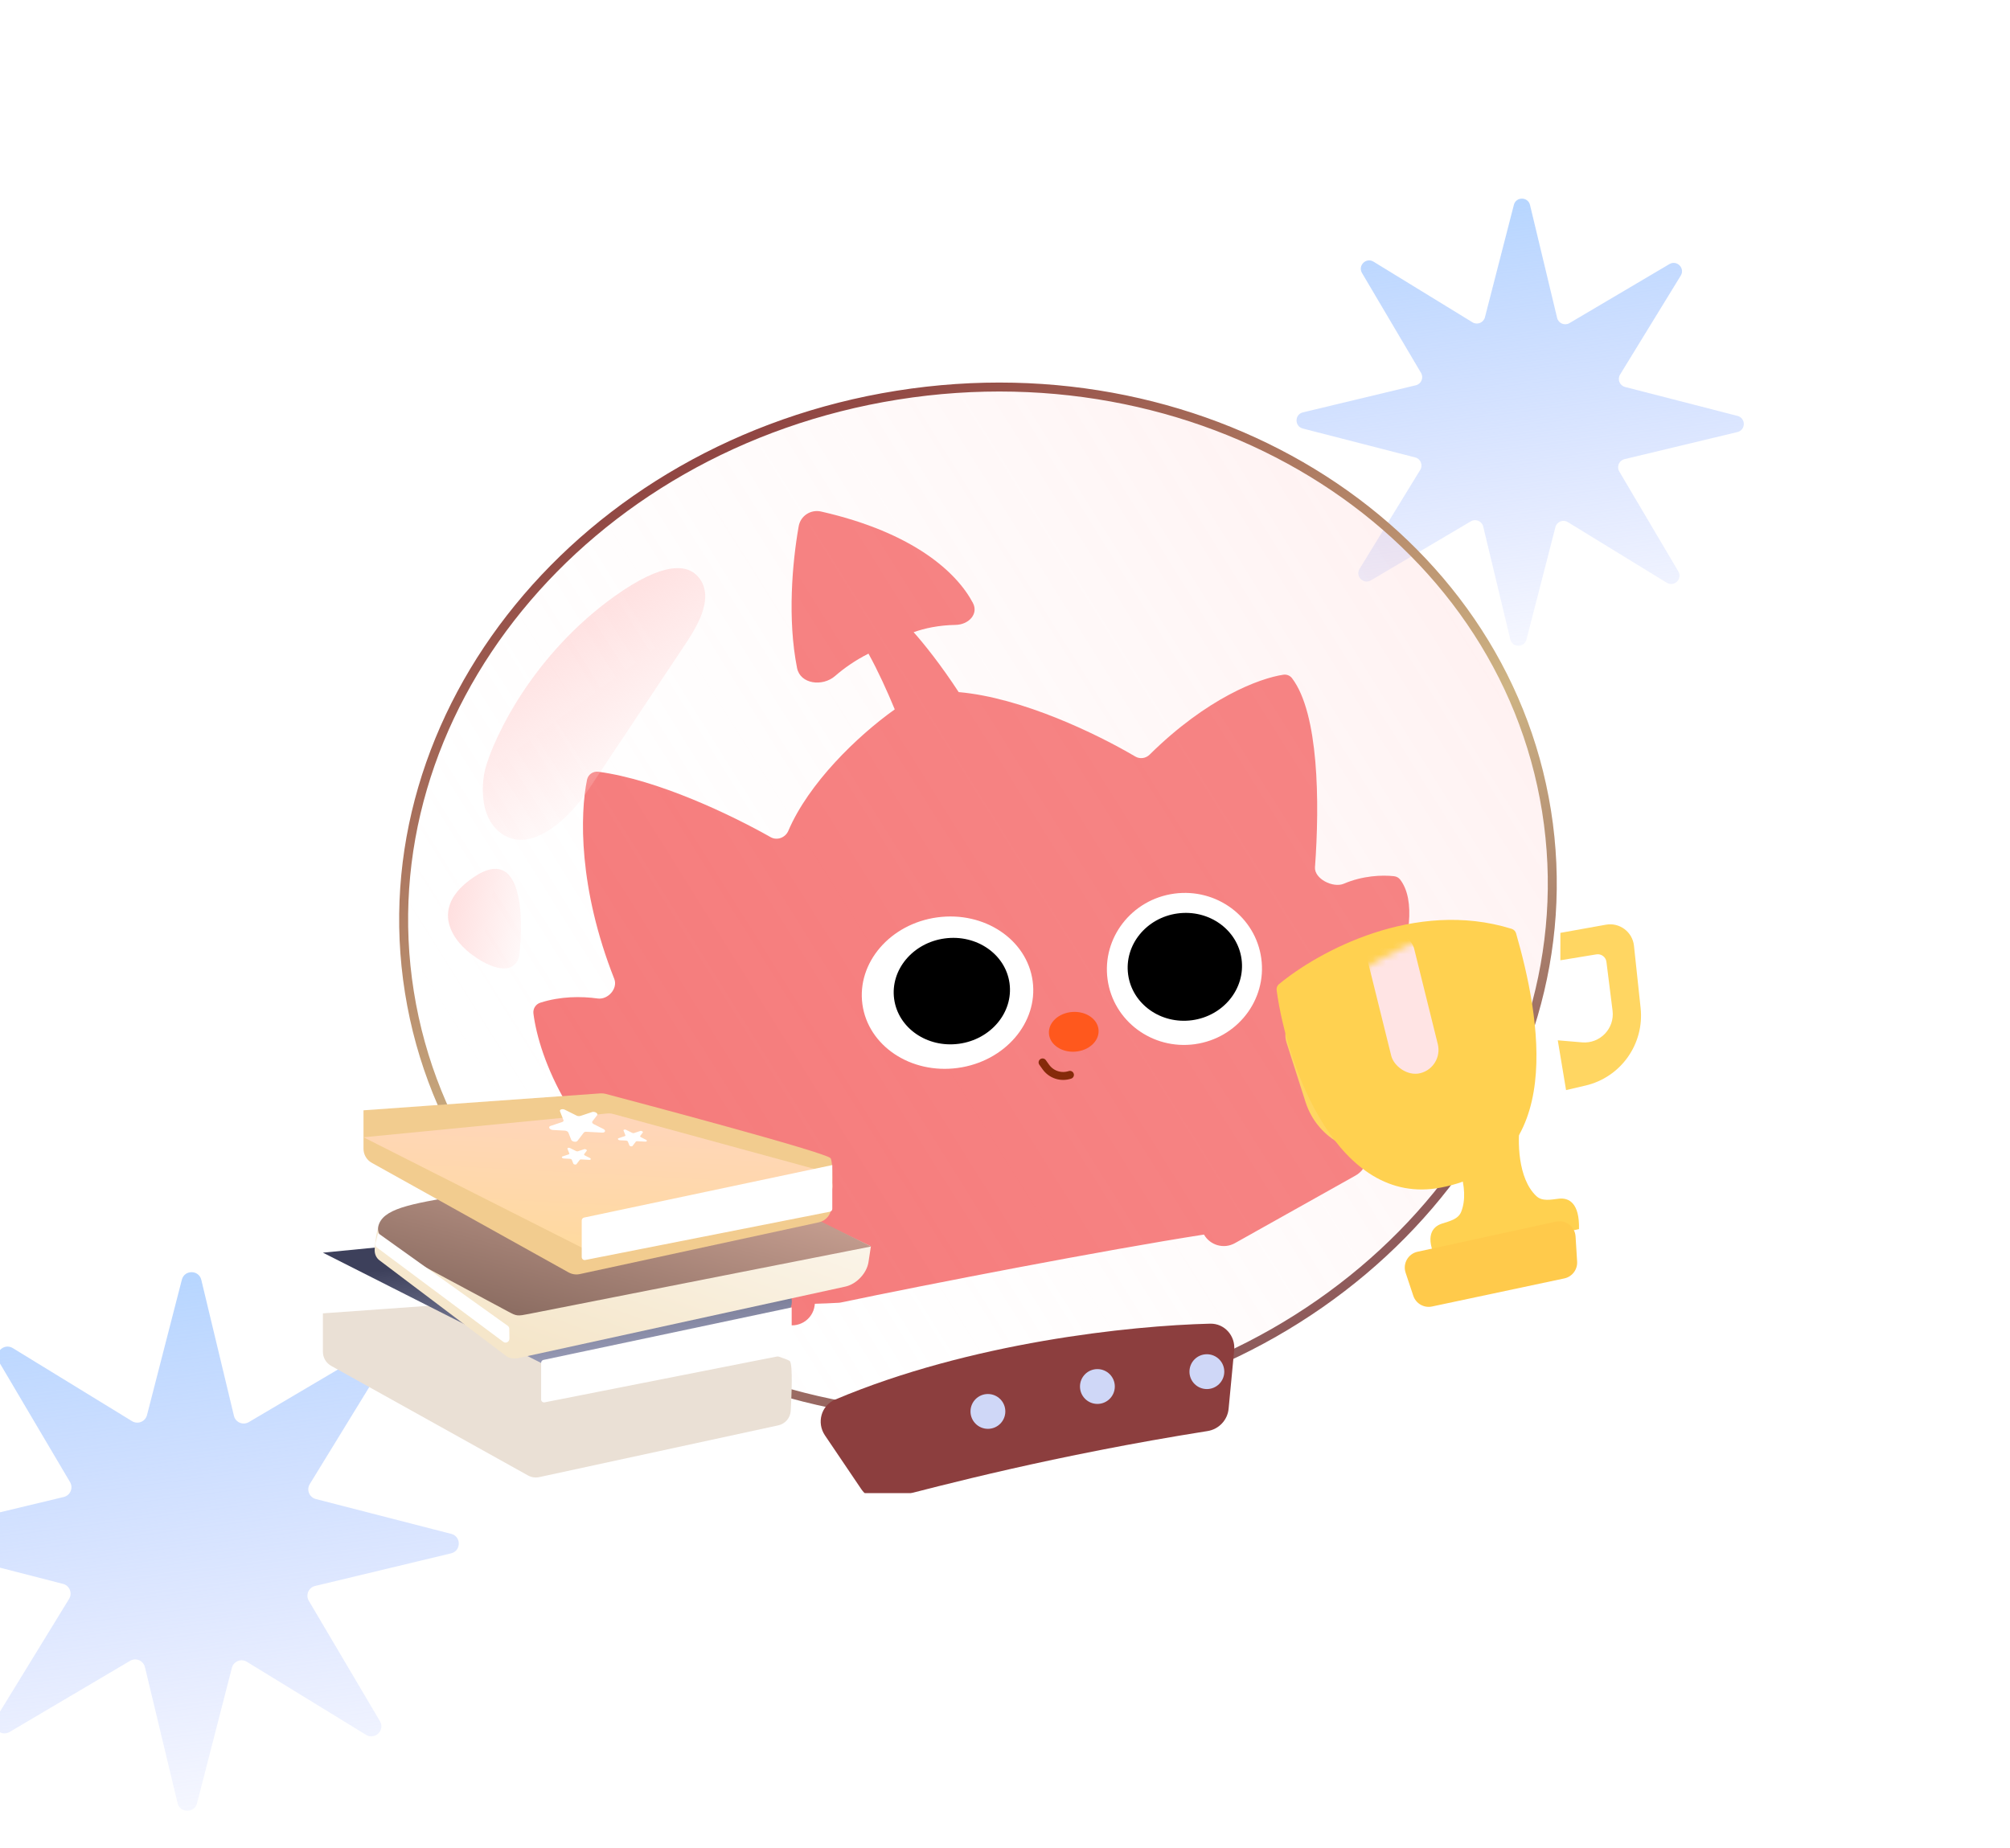 <svg width="298" height="274" viewBox="0 0 298 274" fill="none" xmlns="http://www.w3.org/2000/svg">
<g clip-path="url(#clip0_2713_18459)">
<path d="M0.712 19.125L0.606 19.284L0.79 19.335L0.607 19.389L0.714 19.546L0.54 19.47L0.521 19.66L0.436 19.489L0.3 19.622L0.344 19.437L0.155 19.451L0.308 19.338L0.153 19.227L0.343 19.239L0.296 19.054L0.434 19.185L0.517 19.014L0.538 19.203L0.712 19.125Z" fill="white"/>
<path d="M63.484 37.953L63.378 38.112L63.562 38.163L63.379 38.217L63.486 38.374L63.312 38.298L63.292 38.488L63.208 38.317L63.071 38.45L63.116 38.265L62.926 38.279L63.08 38.166L62.925 38.055L63.115 38.067L63.068 37.882L63.206 38.014L63.289 37.842L63.31 38.031L63.484 37.953Z" fill="white"/>
<path d="M25.114 59.594L25.009 59.752L25.192 59.804L25.01 59.858L25.117 60.015L24.942 59.939L24.923 60.128L24.839 59.958L24.702 60.09L24.747 59.905L24.557 59.92L24.711 59.807L24.556 59.695L24.746 59.707L24.699 59.523L24.837 59.654L24.92 59.483L24.941 59.672L25.114 59.594Z" fill="white"/>
<path d="M31.016 25.164L30.911 25.323L31.094 25.374L30.911 25.428L31.018 25.585L30.844 25.509L30.825 25.698L30.74 25.528L30.604 25.661L30.649 25.476L30.459 25.49L30.612 25.377L30.457 25.266L30.648 25.278L30.601 25.093L30.738 25.224L30.821 25.053L30.842 25.242L31.016 25.164Z" fill="white"/>
<path d="M12.979 33.359L12.874 33.518L13.057 33.57L12.874 33.623L12.982 33.781L12.807 33.704L12.788 33.894L12.703 33.723L12.567 33.856L12.612 33.671L12.422 33.685L12.575 33.572L12.421 33.461L12.611 33.473L12.564 33.288L12.702 33.42L12.784 33.248L12.806 33.438L12.979 33.359Z" fill="white"/>
<path d="M127.104 54.023L126.999 54.182L127.182 54.234L126.999 54.287L127.107 54.445L126.932 54.368L126.913 54.558L126.828 54.387L126.692 54.52L126.737 54.335L126.547 54.349L126.7 54.236L126.546 54.125L126.736 54.137L126.689 53.953L126.827 54.084L126.909 53.912L126.931 54.102L127.104 54.023Z" fill="white"/>
<path d="M69.713 19.922L69.608 20.08L69.791 20.132L69.609 20.186L69.716 20.343L69.541 20.267L69.522 20.456L69.438 20.286L69.301 20.419L69.346 20.234L69.156 20.248L69.31 20.135L69.155 20.023L69.345 20.035L69.298 19.851L69.436 19.982L69.519 19.811L69.54 20L69.713 19.922Z" fill="white"/>
<path d="M208.761 38.937L208.656 39.096L208.839 39.148L208.657 39.201L208.764 39.359L208.589 39.282L208.57 39.472L208.486 39.301L208.349 39.434L208.394 39.249L208.204 39.263L208.357 39.15L208.203 39.039L208.393 39.051L208.346 38.867L208.484 38.998L208.567 38.826L208.588 39.016L208.761 38.937Z" fill="white"/>
<path d="M132.68 92.719L132.574 92.877L132.757 92.929L132.575 92.983L132.682 93.14L132.507 93.064L132.488 93.253L132.404 93.083L132.267 93.216L132.312 93.03L132.122 93.045L132.276 92.932L132.121 92.82L132.311 92.832L132.264 92.648L132.402 92.779L132.485 92.608L132.506 92.797L132.68 92.719Z" fill="white"/>
<path d="M69.387 66.812L69.282 66.971L69.465 67.023L69.282 67.076L69.39 67.234L69.215 67.157L69.196 67.347L69.112 67.176L68.975 67.309L69.02 67.124L68.83 67.138L68.983 67.025L68.829 66.914L69.019 66.926L68.972 66.742L69.11 66.873L69.193 66.701L69.214 66.891L69.387 66.812Z" fill="white"/>
<path d="M66.764 117.641L66.658 117.799L66.841 117.851L66.659 117.905L66.766 118.062L66.591 117.986L66.572 118.175L66.488 118.004L66.351 118.137L66.396 117.952L66.206 117.966L66.36 117.853L66.205 117.742L66.395 117.754L66.348 117.57L66.486 117.701L66.569 117.53L66.59 117.719L66.764 117.641Z" fill="white"/>
<path d="M262.872 113.047L262.767 113.205L262.95 113.257L262.767 113.311L262.875 113.468L262.7 113.392L262.681 113.581L262.597 113.411L262.46 113.544L262.505 113.359L262.315 113.373L262.468 113.26L262.314 113.148L262.504 113.161L262.457 112.976L262.595 113.107L262.678 112.936L262.699 113.125L262.872 113.047Z" fill="white"/>
<path d="M199.252 273.75L199.146 273.909L199.33 273.96L199.147 274.014L199.254 274.171L199.08 274.095L199.061 274.284L198.976 274.114L198.84 274.247L198.884 274.062L198.694 274.076L198.848 273.963L198.693 273.852L198.883 273.864L198.836 273.679L198.974 273.81L199.057 273.639L199.078 273.828L199.252 273.75Z" fill="white"/>
<path d="M256.971 149.453L256.865 149.612L257.048 149.663L256.866 149.717L256.973 149.874L256.798 149.798L256.779 149.988L256.695 149.817L256.558 149.95L256.603 149.765L256.413 149.779L256.567 149.666L256.412 149.555L256.602 149.567L256.555 149.382L256.693 149.514L256.776 149.342L256.797 149.531L256.971 149.453Z" fill="white"/>
<path d="M167.769 123.547L167.663 123.705L167.847 123.757L167.664 123.811L167.771 123.968L167.597 123.892L167.578 124.081L167.493 123.911L167.357 124.044L167.401 123.859L167.212 123.873L167.365 123.76L167.21 123.648L167.4 123.661L167.353 123.476L167.491 123.607L167.574 123.436L167.595 123.625L167.769 123.547Z" fill="white"/>
<path d="M99.229 247.508L99.124 247.666L99.307 247.718L99.124 247.772L99.231 247.929L99.057 247.853L99.038 248.042L98.953 247.872L98.817 248.005L98.862 247.819L98.672 247.834L98.825 247.721L98.671 247.609L98.861 247.621L98.814 247.437L98.952 247.568L99.034 247.397L99.055 247.586L99.229 247.508Z" fill="white"/>
<path d="M19.539 210.125L19.433 210.284L19.617 210.335L19.434 210.389L19.541 210.546L19.367 210.47L19.348 210.659L19.263 210.489L19.127 210.622L19.172 210.437L18.982 210.451L19.135 210.338L18.98 210.227L19.171 210.239L19.124 210.054L19.262 210.185L19.344 210.014L19.365 210.203L19.539 210.125Z" fill="white"/>
<path d="M20.524 96.328L20.418 96.487L20.601 96.538L20.419 96.592L20.526 96.749L20.351 96.673L20.332 96.863L20.248 96.692L20.111 96.825L20.156 96.64L19.966 96.654L20.12 96.541L19.965 96.43L20.155 96.442L20.108 96.257L20.246 96.389L20.329 96.217L20.35 96.406L20.524 96.328Z" fill="white"/>
<path d="M126.12 107.148L126.014 107.307L126.198 107.359L126.015 107.412L126.122 107.57L125.948 107.493L125.928 107.683L125.844 107.512L125.707 107.645L125.752 107.46L125.562 107.474L125.716 107.361L125.561 107.25L125.751 107.262L125.704 107.077L125.842 107.209L125.925 107.037L125.946 107.227L126.12 107.148Z" fill="white"/>
<path d="M276.318 185.203L276.213 185.362L276.396 185.413L276.214 185.467L276.321 185.624L276.146 185.548L276.127 185.738L276.043 185.567L275.906 185.7L275.951 185.515L275.761 185.529L275.914 185.416L275.76 185.305L275.95 185.317L275.903 185.132L276.041 185.264L276.124 185.092L276.145 185.281L276.318 185.203Z" fill="white"/>
<path d="M232.702 225.531L232.597 225.69L232.78 225.741L232.597 225.795L232.704 225.953L232.53 225.876L232.511 226.066L232.426 225.895L232.29 226.028L232.335 225.843L232.145 225.857L232.298 225.744L232.144 225.633L232.334 225.645L232.287 225.46L232.425 225.592L232.507 225.42L232.528 225.609L232.702 225.531Z" fill="white"/>
<path d="M172.36 134.367L172.254 134.526L172.438 134.577L172.255 134.631L172.362 134.788L172.188 134.712L172.169 134.902L172.084 134.731L171.948 134.864L171.992 134.679L171.802 134.693L171.956 134.58L171.801 134.469L171.991 134.481L171.944 134.296L172.082 134.428L172.165 134.256L172.186 134.445L172.36 134.367Z" fill="white"/>
<path d="M243.525 75.008L243.419 75.166L243.602 75.218L243.42 75.272L243.527 75.429L243.352 75.353L243.333 75.542L243.249 75.372L243.112 75.505L243.157 75.32L242.967 75.334L243.121 75.221L242.966 75.109L243.156 75.121L243.109 74.937L243.247 75.068L243.33 74.897L243.351 75.086L243.525 75.008Z" fill="white"/>
<path d="M32.001 243.906L31.895 244.065L32.078 244.116L31.896 244.17L32.003 244.328L31.828 244.251L31.809 244.441L31.725 244.27L31.588 244.403L31.633 244.218L31.443 244.232L31.597 244.119L31.442 244.008L31.632 244.02L31.585 243.835L31.723 243.967L31.806 243.795L31.827 243.984L32.001 243.906Z" fill="white"/>
<path d="M24.13 144.859L24.024 145.018L24.208 145.07L24.025 145.123L24.132 145.281L23.958 145.204L23.939 145.394L23.854 145.223L23.718 145.356L23.762 145.171L23.573 145.185L23.726 145.072L23.571 144.961L23.761 144.973L23.715 144.788L23.852 144.92L23.935 144.748L23.956 144.938L24.13 144.859Z" fill="white"/>
<path d="M204.827 141.25L204.722 141.409L204.905 141.46L204.722 141.514L204.829 141.671L204.655 141.595L204.636 141.784L204.551 141.614L204.415 141.747L204.46 141.562L204.27 141.576L204.423 141.463L204.269 141.352L204.459 141.364L204.412 141.179L204.55 141.31L204.632 141.139L204.653 141.328L204.827 141.25Z" fill="white"/>
<path d="M152.355 188.484L152.25 188.643L152.433 188.695L152.251 188.748L152.358 188.906L152.183 188.829L152.164 189.019L152.08 188.848L151.943 188.981L151.988 188.796L151.798 188.81L151.951 188.697L151.797 188.586L151.987 188.598L151.94 188.413L152.078 188.545L152.161 188.373L152.182 188.563L152.355 188.484Z" fill="white"/>
<path d="M187.331 211.031L187.12 211.349L187.486 211.452L187.121 211.56L187.335 211.875L186.986 211.722L186.948 212.101L186.779 211.76L186.506 212.026L186.595 211.655L186.215 211.683L186.522 211.457L186.213 211.235L186.593 211.259L186.499 210.89L186.775 211.152L186.941 210.809L186.983 211.188L187.331 211.031Z" fill="white"/>
<path d="M106.173 155.281L105.962 155.599L106.329 155.702L105.963 155.81L106.178 156.125L105.829 155.972L105.79 156.351L105.621 156.01L105.348 156.276L105.438 155.905L105.058 155.933L105.365 155.707L105.055 155.485L105.436 155.509L105.342 155.14L105.618 155.402L105.783 155.059L105.826 155.438L106.173 155.281Z" fill="white"/>
<path d="M225.872 19.516L225.661 19.833L226.028 19.936L225.662 20.044L225.876 20.359L225.527 20.206L225.489 20.585L225.32 20.244L225.047 20.51L225.137 20.14L224.757 20.168L225.063 19.942L224.754 19.719L225.134 19.743L225.041 19.374L225.316 19.637L225.482 19.294L225.524 19.672L225.872 19.516Z" fill="white"/>
<path d="M154.38 20.492L154.169 20.81L154.536 20.913L154.17 21.02L154.385 21.335L154.036 21.183L153.998 21.562L153.828 21.221L153.555 21.486L153.645 21.116L153.265 21.144L153.572 20.918L153.263 20.696L153.643 20.72L153.549 20.351L153.825 20.613L153.991 20.27L154.033 20.649L154.38 20.492Z" fill="white"/>
<path d="M294.085 212.016L293.874 212.333L294.241 212.436L293.875 212.544L294.089 212.859L293.74 212.706L293.702 213.085L293.533 212.744L293.26 213.01L293.35 212.64L292.97 212.668L293.276 212.442L292.967 212.219L293.347 212.243L293.254 211.874L293.529 212.137L293.695 211.794L293.737 212.172L294.085 212.016Z" fill="white"/>
<path d="M65.18 204.141L64.969 204.458L65.336 204.561L64.97 204.669L65.185 204.984L64.836 204.831L64.798 205.21L64.628 204.869L64.355 205.135L64.445 204.765L64.065 204.793L64.372 204.567L64.063 204.344L64.443 204.368L64.349 203.999L64.625 204.262L64.79 203.919L64.833 204.297L65.18 204.141Z" fill="white"/>
<path d="M18.284 184.797L18.073 185.114L18.44 185.218L18.074 185.325L18.289 185.64L17.939 185.487L17.901 185.867L17.732 185.525L17.459 185.791L17.549 185.421L17.169 185.449L17.476 185.223L17.166 185L17.547 185.024L17.453 184.655L17.729 184.918L17.894 184.575L17.936 184.954L18.284 184.797Z" fill="white"/>
<path d="M2.214 108.383L2.003 108.7L2.37 108.804L2.004 108.911L2.219 109.226L1.87 109.073L1.832 109.453L1.662 109.111L1.389 109.377L1.479 109.007L1.099 109.035L1.406 108.809L1.097 108.586L1.477 108.61L1.383 108.241L1.659 108.504L1.825 108.161L1.867 108.539L2.214 108.383Z" fill="white"/>
<path d="M233.712 1.338L233.481 1.331L233.652 1.575L233.407 1.406L233.417 1.639L233.274 1.388L233.118 1.5L233.143 1.284L232.895 1.224L233.077 1.144L232.852 0.939L233.105 1.032L233.009 0.779L233.216 1.002L233.293 0.819L233.356 1.067L233.571 1.04L233.461 1.197L233.712 1.338Z" fill="white"/>
<path d="M294.217 84.565L293.986 84.558L294.156 84.801L293.912 84.633L293.921 84.865L293.778 84.614L293.623 84.727L293.648 84.51L293.4 84.45L293.581 84.37L293.357 84.166L293.61 84.259L293.514 84.006L293.72 84.229L293.798 84.045L293.86 84.294L294.075 84.266L293.965 84.424L294.217 84.565Z" fill="white"/>
<path d="M273.153 118.229L272.921 118.222L273.092 118.465L272.848 118.297L272.857 118.529L272.714 118.278L272.559 118.391L272.584 118.175L272.336 118.114L272.517 118.034L272.293 117.83L272.546 117.923L272.45 117.67L272.656 117.893L272.734 117.709L272.796 117.958L273.011 117.93L272.901 118.088L273.153 118.229Z" fill="white"/>
<path d="M219.974 28.416L219.743 28.409L219.913 28.653L219.669 28.485L219.679 28.717L219.535 28.466L219.38 28.578L219.405 28.362L219.157 28.302L219.338 28.222L219.114 28.017L219.367 28.11L219.271 27.857L219.477 28.08L219.555 27.897L219.618 28.146L219.832 28.118L219.722 28.276L219.974 28.416Z" fill="white"/>
<path d="M181.067 61.393L180.836 61.386L181.006 61.63L180.762 61.461L180.772 61.693L180.629 61.442L180.473 61.555L180.498 61.339L180.25 61.279L180.432 61.198L180.207 60.994L180.46 61.087L180.364 60.834L180.57 61.057L180.648 60.873L180.711 61.122L180.925 61.094L180.816 61.252L181.067 61.393Z" fill="white"/>
<path d="M290.994 179.666L290.762 179.659L290.933 179.903L290.688 179.734L290.698 179.967L290.555 179.716L290.4 179.828L290.425 179.612L290.177 179.552L290.358 179.472L290.134 179.267L290.387 179.361L290.291 179.107L290.497 179.33L290.574 179.147L290.637 179.396L290.852 179.368L290.742 179.525L290.994 179.666Z" fill="white"/>
<path d="M125.913 189.893L125.682 189.886L125.852 190.129L125.608 189.961L125.618 190.193L125.475 189.942L125.319 190.055L125.344 189.839L125.096 189.778L125.278 189.698L125.053 189.494L125.306 189.587L125.21 189.334L125.416 189.557L125.494 189.374L125.557 189.622L125.772 189.594L125.662 189.752L125.913 189.893Z" fill="white"/>
<path d="M62.328 73.44L62.097 73.433L62.268 73.676L62.023 73.508L62.033 73.74L61.89 73.489L61.734 73.602L61.76 73.385L61.511 73.325L61.693 73.245L61.468 73.041L61.722 73.134L61.626 72.881L61.832 73.104L61.909 72.92L61.972 73.169L62.187 73.141L62.077 73.299L62.328 73.44Z" fill="white"/>
<path d="M255.54 121.026L255.309 121.019L255.48 121.262L255.235 121.094L255.245 121.326L255.102 121.075L254.946 121.188L254.971 120.971L254.723 120.911L254.905 120.831L254.68 120.627L254.933 120.72L254.837 120.467L255.044 120.69L255.121 120.506L255.184 120.755L255.399 120.727L255.289 120.885L255.54 121.026Z" fill="white"/>
<path d="M288.526 192.502L288.295 192.495L288.466 192.739L288.221 192.57L288.231 192.803L288.088 192.552L287.932 192.664L287.958 192.448L287.709 192.388L287.891 192.308L287.666 192.103L287.92 192.196L287.824 191.943L288.03 192.166L288.107 191.983L288.17 192.232L288.385 192.204L288.275 192.361L288.526 192.502Z" fill="white"/>
<path d="M52.521 111.401L52.289 111.394L52.46 111.637L52.215 111.469L52.225 111.701L52.082 111.45L51.927 111.563L51.952 111.346L51.704 111.286L51.885 111.206L51.661 111.002L51.914 111.095L51.818 110.842L52.024 111.065L52.102 110.881L52.164 111.13L52.379 111.102L52.269 111.26L52.521 111.401Z" fill="white"/>
<path d="M113.661 32.479L113.43 32.472L113.6 32.715L113.356 32.547L113.366 32.779L113.222 32.528L113.067 32.641L113.092 32.425L112.844 32.364L113.025 32.284L112.801 32.08L113.054 32.173L112.958 31.92L113.164 32.143L113.242 31.959L113.305 32.208L113.519 32.18L113.409 32.338L113.661 32.479Z" fill="white"/>
<path d="M227.667 208.166L227.436 208.159L227.606 208.403L227.362 208.234L227.372 208.467L227.229 208.216L227.073 208.328L227.098 208.112L226.85 208.052L227.032 207.972L226.807 207.767L227.06 207.861L226.964 207.607L227.171 207.83L227.248 207.647L227.311 207.896L227.526 207.868L227.416 208.025L227.667 208.166Z" fill="white"/>
<path d="M251.23 263.622L250.767 263.608L251.108 264.096L250.619 263.759L250.639 264.224L250.352 263.721L250.041 263.946L250.091 263.514L249.595 263.393L249.958 263.233L249.509 262.823L250.015 263.01L249.823 262.503L250.236 262.95L250.391 262.583L250.517 263.08L250.946 263.025L250.726 263.34L251.23 263.622Z" fill="white"/>
<path d="M198.973 132.52L198.51 132.507L198.851 132.994L198.362 132.657L198.382 133.122L198.095 132.62L197.784 132.845L197.834 132.412L197.338 132.292L197.701 132.131L197.252 131.722L197.758 131.909L197.566 131.402L197.979 131.848L198.134 131.481L198.26 131.979L198.689 131.923L198.469 132.239L198.973 132.52Z" fill="white"/>
<path d="M118.115 120.77L117.652 120.757L117.993 121.244L117.504 120.907L117.524 121.372L117.237 120.87L116.926 121.095L116.976 120.662L116.48 120.542L116.843 120.381L116.394 119.972L116.9 120.159L116.708 119.652L117.121 120.098L117.276 119.731L117.402 120.229L117.832 120.173L117.612 120.489L118.115 120.77Z" fill="white"/>
<path d="M32.612 181.817L32.149 181.803L32.49 182.291L32.001 181.954L32.021 182.419L31.734 181.916L31.423 182.141L31.473 181.709L30.977 181.589L31.34 181.428L30.891 181.019L31.397 181.205L31.205 180.699L31.618 181.145L31.773 180.778L31.899 181.276L32.328 181.22L32.108 181.536L32.612 181.817Z" fill="white"/>
<path d="M78.821 54.106L78.359 54.093L78.7 54.58L78.211 54.243L78.23 54.708L77.944 54.206L77.633 54.431L77.683 53.998L77.186 53.878L77.55 53.717L77.1 53.308L77.607 53.495L77.415 52.988L77.828 53.434L77.983 53.067L78.108 53.565L78.538 53.509L78.318 53.825L78.821 54.106Z" fill="white"/>
<path d="M2.164 122.614L1.701 122.6L2.043 123.088L1.554 122.751L1.573 123.216L1.287 122.713L0.976 122.938L1.026 122.506L0.529 122.385L0.893 122.225L0.443 121.816L0.95 122.002L0.758 121.496L1.17 121.942L1.326 121.575L1.451 122.073L1.881 122.017L1.661 122.332L2.164 122.614Z" fill="white"/>
<path d="M248.827 84.738C249.481 85.846 248.216 87.091 247.119 86.419L232.443 77.423C231.735 76.989 230.809 77.364 230.602 78.168L226.312 94.838C225.992 96.085 224.217 96.07 223.916 94.819L219.9 78.081C219.706 77.273 218.786 76.883 218.071 77.306L203.25 86.06C202.142 86.715 200.897 85.449 201.57 84.352L210.565 69.676C210.999 68.968 210.625 68.042 209.82 67.835L193.15 63.546C191.904 63.225 191.918 61.45 193.17 61.149L209.908 57.133C210.715 56.939 211.105 56.019 210.683 55.304L201.928 40.483C201.274 39.375 202.539 38.13 203.637 38.803L218.312 47.798C219.02 48.233 219.946 47.858 220.153 47.054L224.443 30.383C224.764 29.137 226.539 29.151 226.839 30.403L230.856 47.141C231.049 47.949 231.969 48.338 232.684 47.916L247.505 39.162C248.613 38.507 249.858 39.773 249.186 40.87L240.19 55.546C239.756 56.254 240.131 57.179 240.935 57.386L257.605 61.676C258.852 61.997 258.837 63.772 257.586 64.072L240.847 68.089C240.04 68.283 239.65 69.202 240.073 69.917L248.827 84.738Z" fill="url(#paint0_linear_2713_18459)"/>
<path d="M56.33 255.237C57.118 256.572 55.594 258.071 54.272 257.261L36.596 246.427C35.743 245.904 34.628 246.355 34.379 247.324L29.212 267.402C28.826 268.904 26.688 268.886 26.326 267.379L21.488 247.218C21.255 246.246 20.147 245.776 19.286 246.285L1.435 256.829C0.1 257.618 -1.399 256.094 -0.589 254.772L10.245 237.096C10.768 236.243 10.317 235.128 9.348 234.878L-10.73 229.712C-12.232 229.325 -12.214 227.187 -10.707 226.826L9.454 221.988C10.426 221.754 10.896 220.647 10.387 219.786L-0.157 201.934C-0.946 200.6 0.579 199.1 1.9 199.91L19.576 210.745C20.429 211.268 21.544 210.816 21.794 209.848L26.96 189.769C27.347 188.268 29.485 188.286 29.846 189.793L34.684 209.953C34.918 210.926 36.025 211.395 36.886 210.887L54.738 200.342C56.072 199.554 57.572 201.078 56.762 202.4L45.927 220.076C45.404 220.929 45.856 222.044 46.824 222.293L66.903 227.46C68.404 227.846 68.386 229.984 66.879 230.346L46.719 235.184C45.746 235.417 45.277 236.525 45.785 237.386L56.33 255.237Z" fill="url(#paint1_linear_2713_18459)"/>
<g clip-path="url(#clip1_2713_18459)">
<g filter="url(#filter0_ii_2713_18459)">
<path d="M125.791 75.824C126.065 74.273 127.582 73.292 129.118 73.642C142.93 76.787 149.258 82.74 151.614 87.185C152.499 88.856 150.965 90.418 149.074 90.451C146.537 90.496 144.438 90.957 142.831 91.536C144.275 93.14 146.89 96.393 149.51 100.417C158.952 101.244 170.126 106.686 175.684 109.966C176.369 110.37 177.242 110.261 177.808 109.702C186.33 101.282 194.085 98.372 197.644 97.841C198.137 97.767 198.629 97.961 198.931 98.357C202.905 103.579 203.04 116.793 202.337 126.384C202.212 128.1 205.025 129.51 206.607 128.833C209.388 127.642 212.259 127.514 214.055 127.719C214.413 127.76 214.746 127.932 214.965 128.219C219.617 134.307 211.34 151.806 204.654 163.173C204.172 163.992 204.563 165.012 205.26 165.888L206.451 165.812C210.035 165.585 211.449 170.369 208.316 172.126L190.464 182.133C188.807 183.062 186.769 182.431 185.878 180.859C171.321 183.124 144.73 188.269 132.017 190.939C131.936 190.956 131.855 190.967 131.772 190.972C130.525 191.045 129.331 191.094 128.187 191.123L128.156 191.37C127.882 193.528 125.669 194.867 123.63 194.109L104.044 186.828C100.699 185.584 101.321 180.676 104.872 180.307L106.14 180.174C106.931 179.246 106.994 177.657 105.949 176.932C92.129 167.343 87.301 154.648 86.464 148.086C86.373 147.369 86.799 146.695 87.488 146.475C90.489 145.514 93.543 145.514 95.996 145.853C97.513 146.062 99.012 144.375 98.45 142.95C93.131 129.481 93.358 118.511 94.412 113.407C94.574 112.622 95.313 112.122 96.108 112.229C104.934 113.429 115.758 118.609 121.636 121.93C122.595 122.471 123.823 122 124.255 120.987C127.249 113.966 134.398 106.998 140.033 102.979C138.882 100.195 137.551 97.273 136.138 94.713C134.168 95.704 132.516 96.874 131.181 98.034C129.334 99.639 126.029 99.249 125.55 96.85C124.105 89.581 124.842 81.194 125.791 75.824Z" fill="#F57979"/>
</g>
<g filter="url(#filter1_n_2713_18459)">
<ellipse cx="144.992" cy="133.693" rx="86.022" ry="76.705" transform="rotate(-9.051 144.992 133.693)" fill="url(#paint2_linear_2713_18459)" fill-opacity="0.9"/>
<path d="M133.029 58.599C179.656 51.171 222.691 78.86 229.287 120.265C235.883 161.669 203.582 201.359 156.954 208.787C110.327 216.214 67.293 188.526 60.697 147.122C54.101 105.718 86.401 66.028 133.029 58.599Z" stroke="url(#paint3_linear_2713_18459)" stroke-width="1.328"/>
</g>
<g filter="url(#filter2_ii_2713_18459)">
<path d="M136.543 219.344L131.16 211.377C129.897 209.507 130.592 206.949 132.671 206.07C152.691 197.602 176.356 195.106 188.26 194.812C190.4 194.759 192.036 196.611 191.833 198.742L191.006 207.428C190.846 209.112 189.558 210.47 187.888 210.735C165.061 214.358 148.302 218.82 140.465 220.844C138.97 221.23 137.408 220.624 136.543 219.344Z" fill="#8C3E3E"/>
</g>
<circle cx="162.699" cy="205.606" r="2.582" fill="#CFD7F7"/>
<circle cx="146.467" cy="209.301" r="2.582" fill="#CFD7F7"/>
<circle cx="178.929" cy="203.403" r="2.582" fill="#CFD7F7"/>
<g filter="url(#filter3_g_2713_18459)">
<ellipse cx="140.479" cy="147.202" rx="12.737" ry="11.267" transform="rotate(-7.758 140.479 147.202)" fill="white"/>
</g>
<g filter="url(#filter4_g_2713_18459)">
<ellipse cx="141.118" cy="146.972" rx="8.633" ry="7.881" transform="rotate(-7.758 141.118 146.972)" fill="black"/>
</g>
<g filter="url(#filter5_g_2713_18459)">
<ellipse cx="175.602" cy="143.682" rx="11.501" ry="11.267" transform="rotate(-7.758 175.602 143.682)" fill="white"/>
</g>
<ellipse cx="159.193" cy="153.008" rx="3.689" ry="2.951" transform="rotate(-3.988 159.193 153.008)" fill="#FF581D"/>
<path d="M154.57 157.547L155.058 158.231C155.864 159.359 157.312 159.83 158.627 159.391V159.391" stroke="#852A0A" stroke-width="1.18" stroke-linecap="round"/>
<g filter="url(#filter6_g_2713_18459)">
<ellipse cx="175.663" cy="143.372" rx="8.486" ry="7.989" transform="rotate(-7.758 175.663 143.372)" fill="black"/>
</g>
<path opacity="0.8" d="M101.713 95.362L87.292 117.029C84.153 121.746 78.282 126.964 73.956 123.305C71.287 121.049 71.294 116.784 71.941 114.003C73.336 109.047 79.126 96.993 91.122 88.418C98.349 83.254 101.973 83.6 103.611 85.65C105.84 88.438 103.691 92.39 101.713 95.362Z" fill="url(#paint4_linear_2713_18459)"/>
<path opacity="0.89" d="M70.329 130.013C77.412 125.291 77.707 135.915 76.969 141.817C76.084 145.063 72.174 143.17 70.329 141.817C67.378 139.85 63.247 134.734 70.329 130.013Z" fill="url(#paint5_linear_2713_18459)"/>
<g filter="url(#filter7_ii_2713_18459)">
<path d="M240.316 139.439L233.566 140.65L233.563 144.715L238.903 143.839C239.625 143.721 240.302 144.226 240.393 144.953L241.301 152.182C241.634 154.831 239.443 157.113 236.783 156.888L233.179 156.583L234.408 163.965L237.285 163.294C242.524 162.072 246.031 157.136 245.46 151.787L244.475 142.558C244.256 140.509 242.345 139.075 240.316 139.439Z" fill="#FFD662"/>
</g>
<g filter="url(#filter8_iiii_2713_18459)">
<path d="M193.902 150.774L200.566 149.156L202.211 152.874L196.972 154.229C196.263 154.412 195.849 155.148 196.059 155.849L198.147 162.83C198.912 165.387 201.839 166.59 204.181 165.31L207.355 163.576L209.212 170.825L206.309 171.373C201.022 172.371 195.821 169.272 194.183 164.147L191.357 155.307C190.73 153.344 191.9 151.261 193.902 150.774Z" fill="#FFD662"/>
</g>
<g filter="url(#filter9_iii_2713_18459)">
<path d="M222.36 168.613L223.593 168.149L223.63 168.577L227.713 168.459C227.308 171.287 227.354 176.873 230.126 179.483C230.985 180.292 232.274 180.007 233.446 179.867C234.962 179.686 236.543 180.527 236.446 184.372L225.281 186.86L225.27 186.802L225.275 186.852L215.29 188.912C213.589 185.462 214.669 184.036 216.122 183.564C217.245 183.2 218.535 182.919 218.975 181.824C220.397 178.292 218.096 173.202 216.543 170.804L221.949 168.768L221.924 168.626L222.36 168.613Z" fill="#FFD150"/>
</g>
<g filter="url(#filter10_iii_2713_18459)">
<path d="M233.469 137.901C219.116 133.438 204.807 141.273 198.975 146.112C198.712 146.331 198.585 146.659 198.63 146.997C200.169 158.378 207.718 179.194 222.959 176.277C241.798 172.672 237.659 150.875 234.133 138.578C234.04 138.253 233.792 138.001 233.469 137.901Z" fill="#FFD150"/>
</g>
<mask id="mask0_2713_18459" style="mask-type:alpha" maskUnits="userSpaceOnUse" x="198" y="136" width="39" height="39">
<path d="M233.466 137.903C219.113 133.44 204.804 141.275 198.972 146.115C198.709 146.333 198.582 146.662 198.627 147.001C200.139 158.325 206.827 177.324 221.123 173.841C240.977 171.016 237.634 150.834 234.13 138.581C234.037 138.257 233.788 138.003 233.466 137.903Z" fill="#FFD662"/>
</mask>
<g mask="url(#mask0_2713_18459)">
<g filter="url(#filter11_f_2713_18459)">
<rect x="201.907" y="138.977" width="7.116" height="21.657" rx="3.558" transform="rotate(-13.91 201.907 138.977)" fill="#FFE4E4"/>
</g>
</g>
<g filter="url(#filter12_ii_2713_18459)">
<path d="M213.608 191.941C213.155 190.583 213.981 189.133 215.379 188.829L235.893 184.366C237.334 184.052 238.715 185.097 238.806 186.569L239.036 190.285C239.11 191.475 238.3 192.54 237.134 192.787L217.529 196.95C216.331 197.205 215.133 196.519 214.746 195.357L213.608 191.941Z" fill="#FFCA4B"/>
</g>
<g filter="url(#filter13_i_2713_18459)">
<path d="M47.873 185.758L82.989 183.247C83.251 183.229 83.512 183.253 83.766 183.32C87.447 184.293 116.559 192.013 117.12 192.86C117.54 193.495 117.37 197.739 117.232 200.211C117.173 201.269 116.409 202.146 115.374 202.37L79.945 210.043C79.377 210.165 78.785 210.077 78.278 209.795L49.099 193.544C48.342 193.123 47.873 192.325 47.873 191.459L47.873 185.758Z" fill="#EAE0D5"/>
</g>
<path d="M47.873 185.758L84.017 182.227C84.306 182.198 84.597 182.223 84.878 182.3L115.639 190.7C118.012 191.348 117.972 194.728 115.585 195.32L83.71 203.229C83.155 203.367 82.569 203.3 82.058 203.042L47.873 185.758Z" fill="url(#paint6_linear_2713_18459)"/>
<path d="M80.226 207.527L80.226 202.091C80.226 201.885 80.371 201.707 80.572 201.664L117.374 193.877L117.374 200.367C117.374 200.576 117.226 200.755 117.022 200.795L80.747 207.955C80.477 208.008 80.226 207.802 80.226 207.527Z" fill="white"/>
<g filter="url(#filter14_d_2713_18459)">
<path d="M129.118 182.854L103.517 170.656C103.097 170.456 102.612 170.399 102.064 170.5C96.019 171.614 58.163 178.601 56.902 178.985C55.946 179.275 55.646 181.782 55.552 183.271C55.507 183.985 55.774 184.568 56.254 184.931L75.016 199.099C75.502 199.466 76.177 199.579 76.915 199.418L125.332 188.831C126.983 188.47 128.51 186.853 128.761 185.198L129.118 182.854Z" fill="url(#paint7_linear_2713_18459)"/>
<path d="M129.163 182.883L104.05 170.392C103.433 170.084 103.124 169.931 102.758 169.886C102.392 169.84 101.987 169.906 101.176 170.036L70.075 175.043C61.554 176.415 57.294 177.1 56.247 179.418C55.199 181.735 58.378 183.44 64.736 186.849L75.281 192.503C75.957 192.865 76.294 193.046 76.703 193.093C77.111 193.14 77.567 193.051 78.478 192.871L129.163 182.883Z" fill="url(#paint8_linear_2713_18459)"/>
<path d="M75.522 196.555L75.506 195.092C75.504 194.913 75.419 194.748 75.277 194.647L56.047 180.902L55.664 182.444C55.609 182.665 55.689 182.895 55.867 183.028L74.628 197.033C74.997 197.309 75.527 197.025 75.522 196.555Z" fill="white"/>
</g>
<path d="M53.893 164.648L89.009 162.138C89.271 162.119 89.532 162.143 89.786 162.21C93.467 163.184 122.579 170.904 123.14 171.751C123.56 172.385 123.39 176.629 123.252 179.102C123.193 180.159 122.429 181.036 121.394 181.26L85.965 188.933C85.397 189.056 84.805 188.968 84.298 188.686L55.119 172.435C54.362 172.014 53.893 171.216 53.893 170.35L53.893 164.648Z" fill="#F2CC8F"/>
<g filter="url(#filter15_i_2713_18459)">
<path d="M53.893 164.648L90.037 161.117C90.326 161.089 90.618 161.114 90.898 161.19L121.659 169.591C124.032 170.239 123.992 173.618 121.605 174.21L89.73 182.119C89.175 182.257 88.589 182.191 88.078 181.933L53.893 164.648Z" fill="url(#paint9_linear_2713_18459)"/>
</g>
<path d="M86.246 186.418L86.246 180.981C86.246 180.775 86.391 180.597 86.592 180.555L123.394 172.768L123.394 179.258C123.394 179.466 123.246 179.646 123.042 179.686L86.767 186.845C86.498 186.899 86.246 186.692 86.246 186.418Z" fill="white"/>
<g filter="url(#filter16_g_2713_18459)">
<path d="M83.029 164.806C82.919 164.528 83.372 164.377 83.75 164.565L85.492 165.435C85.663 165.521 85.878 165.542 86.035 165.49L87.778 164.907C88.18 164.773 88.727 165.116 88.527 165.377L87.828 166.289C87.729 166.418 87.817 166.596 88.033 166.704L89.455 167.414C89.861 167.617 89.741 167.982 89.277 167.957L86.932 167.831C86.762 167.822 86.616 167.871 86.548 167.959L85.611 169.182C85.426 169.424 84.802 169.307 84.684 169.008L84.272 167.961C84.209 167.802 83.976 167.672 83.729 167.659L81.979 167.565C81.478 167.538 81.211 167.101 81.614 166.967L83.356 166.385C83.514 166.332 83.584 166.215 83.534 166.089L83.029 164.806Z" fill="white"/>
</g>
<g filter="url(#filter17_g_2713_18459)">
<path d="M84.136 170.365C84.081 170.223 84.312 170.146 84.504 170.242L85.411 170.695C85.499 170.739 85.608 170.75 85.688 170.723L86.599 170.419C86.804 170.35 87.083 170.525 86.981 170.658L86.614 171.137C86.564 171.202 86.609 171.293 86.719 171.348L87.463 171.72C87.669 171.823 87.608 172.009 87.372 171.997L86.151 171.931C86.064 171.926 85.99 171.951 85.955 171.996L85.468 172.633C85.373 172.756 85.055 172.696 84.995 172.544L84.779 171.996C84.747 171.915 84.628 171.849 84.502 171.842L83.585 171.793C83.329 171.779 83.194 171.557 83.399 171.488L84.309 171.184C84.389 171.157 84.425 171.098 84.4 171.033L84.136 170.365Z" fill="white"/>
</g>
<g filter="url(#filter18_g_2713_18459)">
<path d="M92.45 167.662C92.394 167.52 92.625 167.443 92.817 167.539L93.725 167.992C93.812 168.036 93.921 168.047 94.001 168.02L94.912 167.716C95.117 167.647 95.396 167.822 95.294 167.955L94.927 168.433C94.877 168.499 94.922 168.59 95.032 168.645L95.776 169.016C95.983 169.12 95.921 169.306 95.685 169.293L94.464 169.228C94.377 169.223 94.303 169.248 94.269 169.293L93.781 169.93C93.686 170.053 93.368 169.993 93.308 169.841L93.092 169.293C93.06 169.212 92.941 169.146 92.816 169.139L91.898 169.09C91.643 169.076 91.507 168.853 91.712 168.785L92.622 168.481C92.703 168.454 92.738 168.394 92.713 168.33L92.45 167.662Z" fill="white"/>
</g>
</g>
</g>
<defs>
<filter id="filter0_ii_2713_18459" x="79.812" y="73.57" width="136.509" height="122.226" filterUnits="userSpaceOnUse" color-interpolation-filters="sRGB">
<feFlood flood-opacity="0" result="BackgroundImageFix"/>
<feBlend mode="normal" in="SourceGraphic" in2="BackgroundImageFix" result="shape"/>
<feColorMatrix in="SourceAlpha" type="matrix" values="0 0 0 0 0 0 0 0 0 0 0 0 0 0 0 0 0 0 127 0" result="hardAlpha"/>
<feOffset dx="-6.64" dy="1.476"/>
<feGaussianBlur stdDeviation="5.496"/>
<feComposite in2="hardAlpha" operator="arithmetic" k2="-1" k3="1"/>
<feColorMatrix type="matrix" values="0 0 0 0 1 0 0 0 0 0.913 0 0 0 0 0.793 0 0 0 0.8 0"/>
<feBlend mode="normal" in2="shape" result="effect1_innerShadow_2713_18459"/>
<feColorMatrix in="SourceAlpha" type="matrix" values="0 0 0 0 0 0 0 0 0 0 0 0 0 0 0 0 0 0 127 0" result="hardAlpha"/>
<feOffset dx="-0.738" dy="0.738"/>
<feGaussianBlur stdDeviation="0.369"/>
<feComposite in2="hardAlpha" operator="arithmetic" k2="-1" k3="1"/>
<feColorMatrix type="matrix" values="0 0 0 0 0.871 0 0 0 0 1 0 0 0 0 0.998 0 0 0 0.5 0"/>
<feBlend mode="normal" in2="effect1_innerShadow_2713_18459" result="effect2_innerShadow_2713_18459"/>
</filter>
<filter id="filter1_n_2713_18459" x="59.178" y="56.734" width="171.629" height="153.922" filterUnits="userSpaceOnUse" color-interpolation-filters="sRGB">
<feFlood flood-opacity="0" result="BackgroundImageFix"/>
<feBlend mode="normal" in="SourceGraphic" in2="BackgroundImageFix" result="shape"/>
<feTurbulence type="fractalNoise" baseFrequency="0.141 0.141" stitchTiles="stitch" numOctaves="3" result="noise" seed="1999" />
<feColorMatrix in="noise" type="luminanceToAlpha" result="alphaNoise" />
<feComponentTransfer in="alphaNoise" result="coloredNoise1">
<feFuncA type="discrete" tableValues="1 1 1 1 1 1 1 1 1 1 1 1 1 1 1 1 1 1 1 1 1 1 1 1 1 1 1 1 1 1 1 1 1 1 1 1 1 1 1 1 1 1 1 1 1 1 1 1 1 1 1 0 0 0 0 0 0 0 0 0 0 0 0 0 0 0 0 0 0 0 0 0 0 0 0 0 0 0 0 0 0 0 0 0 0 0 0 0 0 0 0 0 0 0 0 0 0 0 0 0 "/>
</feComponentTransfer>
<feComposite operator="in" in2="shape" in="coloredNoise1" result="noise1Clipped" />
<feFlood flood-color="rgba(0, 0, 0, 0.08)" result="color1Flood" />
<feComposite operator="in" in2="noise1Clipped" in="color1Flood" result="color1" />
<feMerge result="effect1_noise_2713_18459">
<feMergeNode in="shape" />
<feMergeNode in="color1" />
</feMerge>
</filter>
<filter id="filter2_ii_2713_18459" x="122.708" y="194.812" width="69.143" height="27.624" filterUnits="userSpaceOnUse" color-interpolation-filters="sRGB">
<feFlood flood-opacity="0" result="BackgroundImageFix"/>
<feBlend mode="normal" in="SourceGraphic" in2="BackgroundImageFix" result="shape"/>
<feColorMatrix in="SourceAlpha" type="matrix" values="0 0 0 0 0 0 0 0 0 0 0 0 0 0 0 0 0 0 127 0" result="hardAlpha"/>
<feOffset dx="-8.116" dy="1.476"/>
<feGaussianBlur stdDeviation="3.91"/>
<feComposite in2="hardAlpha" operator="arithmetic" k2="-1" k3="1"/>
<feColorMatrix type="matrix" values="0 0 0 0 0.869 0 0 0 0 0.72 0 0 0 0 1 0 0 0 0.2 0"/>
<feBlend mode="normal" in2="shape" result="effect1_innerShadow_2713_18459"/>
<feColorMatrix in="SourceAlpha" type="matrix" values="0 0 0 0 0 0 0 0 0 0 0 0 0 0 0 0 0 0 127 0" result="hardAlpha"/>
<feOffset dx="-0.738"/>
<feGaussianBlur stdDeviation="0.369"/>
<feComposite in2="hardAlpha" operator="arithmetic" k2="-1" k3="1"/>
<feColorMatrix type="matrix" values="0 0 0 0 0.859 0 0 0 0 0.976 0 0 0 0 0.984 0 0 0 0.2 0"/>
<feBlend mode="normal" in2="effect1_innerShadow_2713_18459" result="effect2_innerShadow_2713_18459"/>
</filter>
<filter id="filter3_g_2713_18459" x="127.397" y="135.537" width="26.164" height="23.331" filterUnits="userSpaceOnUse" color-interpolation-filters="sRGB">
<feFlood flood-opacity="0" result="BackgroundImageFix"/>
<feBlend mode="normal" in="SourceGraphic" in2="BackgroundImageFix" result="shape"/>
<feTurbulence type="fractalNoise" baseFrequency="1.506 1.506" numOctaves="3" seed="3511" />
<feDisplacementMap in="shape" scale="0.738" xChannelSelector="R" yChannelSelector="G" result="displacedImage" width="100%" height="100%" />
<feMerge result="effect1_texture_2713_18459">
<feMergeNode in="displacedImage"/>
</feMerge>
</filter>
<filter id="filter4_g_2713_18459" x="132.255" y="138.836" width="17.726" height="16.274" filterUnits="userSpaceOnUse" color-interpolation-filters="sRGB">
<feFlood flood-opacity="0" result="BackgroundImageFix"/>
<feBlend mode="normal" in="SourceGraphic" in2="BackgroundImageFix" result="shape"/>
<feTurbulence type="fractalNoise" baseFrequency="2.293 2.293" numOctaves="3" seed="3511" />
<feDisplacementMap in="shape" scale="0.485" xChannelSelector="R" yChannelSelector="G" result="displacedImage" width="100%" height="100%" />
<feMerge result="effect1_texture_2713_18459">
<feMergeNode in="displacedImage"/>
</feMerge>
</filter>
<filter id="filter5_g_2713_18459" x="163.735" y="132.037" width="23.733" height="23.285" filterUnits="userSpaceOnUse" color-interpolation-filters="sRGB">
<feFlood flood-opacity="0" result="BackgroundImageFix"/>
<feBlend mode="normal" in="SourceGraphic" in2="BackgroundImageFix" result="shape"/>
<feTurbulence type="fractalNoise" baseFrequency="1.506 1.506" numOctaves="3" seed="3511" />
<feDisplacementMap in="shape" scale="0.738" xChannelSelector="R" yChannelSelector="G" result="displacedImage" width="100%" height="100%" />
<feMerge result="effect1_texture_2713_18459">
<feMergeNode in="displacedImage"/>
</feMerge>
</filter>
<filter id="filter6_g_2713_18459" x="166.943" y="135.133" width="17.441" height="16.477" filterUnits="userSpaceOnUse" color-interpolation-filters="sRGB">
<feFlood flood-opacity="0" result="BackgroundImageFix"/>
<feBlend mode="normal" in="SourceGraphic" in2="BackgroundImageFix" result="shape"/>
<feTurbulence type="fractalNoise" baseFrequency="2.293 2.293" numOctaves="3" seed="3511" />
<feDisplacementMap in="shape" scale="0.485" xChannelSelector="R" yChannelSelector="G" result="displacedImage" width="100%" height="100%" />
<feMerge result="effect1_texture_2713_18459">
<feMergeNode in="displacedImage"/>
</feMerge>
</filter>
<filter id="filter7_ii_2713_18459" x="230.152" y="137.869" width="16.17" height="26.099" filterUnits="userSpaceOnUse" color-interpolation-filters="sRGB">
<feFlood flood-opacity="0" result="BackgroundImageFix"/>
<feBlend mode="normal" in="SourceGraphic" in2="BackgroundImageFix" result="shape"/>
<feColorMatrix in="SourceAlpha" type="matrix" values="0 0 0 0 0 0 0 0 0 0 0 0 0 0 0 0 0 0 127 0" result="hardAlpha"/>
<feOffset dx="-3.027" dy="-1.513"/>
<feGaussianBlur stdDeviation="1.948"/>
<feComposite in2="hardAlpha" operator="arithmetic" k2="-1" k3="1"/>
<feColorMatrix type="matrix" values="0 0 0 0 1 0 0 0 0 0.719 0 0 0 0 0.234 0 0 0 1 0"/>
<feBlend mode="normal" in2="shape" result="effect1_innerShadow_2713_18459"/>
<feColorMatrix in="SourceAlpha" type="matrix" values="0 0 0 0 0 0 0 0 0 0 0 0 0 0 0 0 0 0 127 0" result="hardAlpha"/>
<feOffset dx="0.802" dy="-0.802"/>
<feGaussianBlur stdDeviation="0.802"/>
<feComposite in2="hardAlpha" operator="arithmetic" k2="-1" k3="1"/>
<feColorMatrix type="matrix" values="0 0 0 0 1 0 0 0 0 0.686 0 0 0 0 0.127 0 0 0 1 0"/>
<feBlend mode="normal" in2="effect1_innerShadow_2713_18459" result="effect2_innerShadow_2713_18459"/>
</filter>
<filter id="filter8_iiii_2713_18459" x="188.161" y="147.643" width="22.254" height="25.123" filterUnits="userSpaceOnUse" color-interpolation-filters="sRGB">
<feFlood flood-opacity="0" result="BackgroundImageFix"/>
<feBlend mode="normal" in="SourceGraphic" in2="BackgroundImageFix" result="shape"/>
<feColorMatrix in="SourceAlpha" type="matrix" values="0 0 0 0 0 0 0 0 0 0 0 0 0 0 0 0 0 0 127 0" result="hardAlpha"/>
<feOffset dx="-3.027" dy="-1.513"/>
<feGaussianBlur stdDeviation="1.948"/>
<feComposite in2="hardAlpha" operator="arithmetic" k2="-1" k3="1"/>
<feColorMatrix type="matrix" values="0 0 0 0 1 0 0 0 0 0.719 0 0 0 0 0.234 0 0 0 1 0"/>
<feBlend mode="normal" in2="shape" result="effect1_innerShadow_2713_18459"/>
<feColorMatrix in="SourceAlpha" type="matrix" values="0 0 0 0 0 0 0 0 0 0 0 0 0 0 0 0 0 0 127 0" result="hardAlpha"/>
<feOffset dx="1.203" dy="1.203"/>
<feGaussianBlur stdDeviation="1.444"/>
<feComposite in2="hardAlpha" operator="arithmetic" k2="-1" k3="1"/>
<feColorMatrix type="matrix" values="0 0 0 0 1 0 0 0 0 0.667 0 0 0 0 0 0 0 0 0.6 0"/>
<feBlend mode="normal" in2="effect1_innerShadow_2713_18459" result="effect2_innerShadow_2713_18459"/>
<feColorMatrix in="SourceAlpha" type="matrix" values="0 0 0 0 0 0 0 0 0 0 0 0 0 0 0 0 0 0 127 0" result="hardAlpha"/>
<feOffset dx="0.802" dy="-0.802"/>
<feGaussianBlur stdDeviation="0.802"/>
<feComposite in2="hardAlpha" operator="arithmetic" k2="-1" k3="1"/>
<feColorMatrix type="matrix" values="0 0 0 0 1 0 0 0 0 0.686 0 0 0 0 0.127 0 0 0 1 0"/>
<feBlend mode="normal" in2="effect2_innerShadow_2713_18459" result="effect3_innerShadow_2713_18459"/>
<feColorMatrix in="SourceAlpha" type="matrix" values="0 0 0 0 0 0 0 0 0 0 0 0 0 0 0 0 0 0 127 0" result="hardAlpha"/>
<feOffset dx="0.401" dy="0.401"/>
<feGaussianBlur stdDeviation="0.401"/>
<feComposite in2="hardAlpha" operator="arithmetic" k2="-1" k3="1"/>
<feColorMatrix type="matrix" values="0 0 0 0 1 0 0 0 0 1 0 0 0 0 1 0 0 0 0.6 0"/>
<feBlend mode="normal" in2="effect3_innerShadow_2713_18459" result="effect4_innerShadow_2713_18459"/>
</filter>
<filter id="filter9_iii_2713_18459" x="212.417" y="166.779" width="25.061" height="22.135" filterUnits="userSpaceOnUse" color-interpolation-filters="sRGB">
<feFlood flood-opacity="0" result="BackgroundImageFix"/>
<feBlend mode="normal" in="SourceGraphic" in2="BackgroundImageFix" result="shape"/>
<feColorMatrix in="SourceAlpha" type="matrix" values="0 0 0 0 0 0 0 0 0 0 0 0 0 0 0 0 0 0 127 0" result="hardAlpha"/>
<feOffset dx="-1.369" dy="-1.369"/>
<feGaussianBlur stdDeviation="4.193"/>
<feComposite in2="hardAlpha" operator="arithmetic" k2="-1" k3="1"/>
<feColorMatrix type="matrix" values="0 0 0 0 1 0 0 0 0 0.719 0 0 0 0 0.234 0 0 0 1 0"/>
<feBlend mode="normal" in2="shape" result="effect1_innerShadow_2713_18459"/>
<feColorMatrix in="SourceAlpha" type="matrix" values="0 0 0 0 0 0 0 0 0 0 0 0 0 0 0 0 0 0 127 0" result="hardAlpha"/>
<feOffset dx="1.027" dy="-0.342"/>
<feGaussianBlur stdDeviation="2.841"/>
<feComposite in2="hardAlpha" operator="arithmetic" k2="-1" k3="1"/>
<feColorMatrix type="matrix" values="0 0 0 0 0.983 0 0 0 0 1 0 0 0 0 0.79 0 0 0 0.7 0"/>
<feBlend mode="normal" in2="effect1_innerShadow_2713_18459" result="effect2_innerShadow_2713_18459"/>
<feColorMatrix in="SourceAlpha" type="matrix" values="0 0 0 0 0 0 0 0 0 0 0 0 0 0 0 0 0 0 127 0" result="hardAlpha"/>
<feOffset dx="-2.005" dy="-0.401"/>
<feGaussianBlur stdDeviation="1.003"/>
<feComposite in2="hardAlpha" operator="arithmetic" k2="-1" k3="1"/>
<feColorMatrix type="matrix" values="0 0 0 0 1 0 0 0 0 0.686 0 0 0 0 0.127 0 0 0 1 0"/>
<feBlend mode="normal" in2="effect2_innerShadow_2713_18459" result="effect3_innerShadow_2713_18459"/>
</filter>
<filter id="filter10_iii_2713_18459" x="190.064" y="135.209" width="48.293" height="42.95" filterUnits="userSpaceOnUse" color-interpolation-filters="sRGB">
<feFlood flood-opacity="0" result="BackgroundImageFix"/>
<feBlend mode="normal" in="SourceGraphic" in2="BackgroundImageFix" result="shape"/>
<feColorMatrix in="SourceAlpha" type="matrix" values="0 0 0 0 0 0 0 0 0 0 0 0 0 0 0 0 0 0 127 0" result="hardAlpha"/>
<feOffset dx="-8.557" dy="-1.369"/>
<feGaussianBlur stdDeviation="4.878"/>
<feComposite in2="hardAlpha" operator="arithmetic" k2="-1" k3="1"/>
<feColorMatrix type="matrix" values="0 0 0 0 1 0 0 0 0 0.719 0 0 0 0 0.234 0 0 0 1 0"/>
<feBlend mode="normal" in2="shape" result="effect1_innerShadow_2713_18459"/>
<feColorMatrix in="SourceAlpha" type="matrix" values="0 0 0 0 0 0 0 0 0 0 0 0 0 0 0 0 0 0 127 0" result="hardAlpha"/>
<feOffset dx="-2.005" dy="-0.401"/>
<feGaussianBlur stdDeviation="1.003"/>
<feComposite in2="hardAlpha" operator="arithmetic" k2="-1" k3="1"/>
<feColorMatrix type="matrix" values="0 0 0 0 1 0 0 0 0 0.686 0 0 0 0 0.127 0 0 0 1 0"/>
<feBlend mode="normal" in2="effect1_innerShadow_2713_18459" result="effect2_innerShadow_2713_18459"/>
<feColorMatrix in="SourceAlpha" type="matrix" values="0 0 0 0 0 0 0 0 0 0 0 0 0 0 0 0 0 0 127 0" result="hardAlpha"/>
<feOffset dx="1.203" dy="1.604"/>
<feGaussianBlur stdDeviation="1.364"/>
<feComposite in2="hardAlpha" operator="arithmetic" k2="-1" k3="1"/>
<feColorMatrix type="matrix" values="0 0 0 0 1 0 0 0 0 0.903 0 0 0 0 0.903 0 0 0 0.6 0"/>
<feBlend mode="normal" in2="effect2_innerShadow_2713_18459" result="effect3_innerShadow_2713_18459"/>
</filter>
<filter id="filter11_f_2713_18459" x="198.686" y="134.045" width="18.555" height="29.175" filterUnits="userSpaceOnUse" color-interpolation-filters="sRGB">
<feFlood flood-opacity="0" result="BackgroundImageFix"/>
<feBlend mode="normal" in="SourceGraphic" in2="BackgroundImageFix" result="shape"/>
<feGaussianBlur stdDeviation="1.985" result="effect1_foregroundBlur_2713_18459"/>
</filter>
<filter id="filter12_ii_2713_18459" x="208.711" y="180.302" width="31.132" height="17.5" filterUnits="userSpaceOnUse" color-interpolation-filters="sRGB">
<feFlood flood-opacity="0" result="BackgroundImageFix"/>
<feBlend mode="normal" in="SourceGraphic" in2="BackgroundImageFix" result="shape"/>
<feColorMatrix in="SourceAlpha" type="matrix" values="0 0 0 0 0 0 0 0 0 0 0 0 0 0 0 0 0 0 127 0" result="hardAlpha"/>
<feOffset dx="-6.016" dy="-4.011"/>
<feGaussianBlur stdDeviation="2.386"/>
<feComposite in2="hardAlpha" operator="arithmetic" k2="-1" k3="1"/>
<feColorMatrix type="matrix" values="0 0 0 0 0.988 0 0 0 0 0.647 0 0 0 0 0.059 0 0 0 1 0"/>
<feBlend mode="normal" in2="shape" result="effect1_innerShadow_2713_18459"/>
<feColorMatrix in="SourceAlpha" type="matrix" values="0 0 0 0 0 0 0 0 0 0 0 0 0 0 0 0 0 0 127 0" result="hardAlpha"/>
<feOffset dx="0.802" dy="0.802"/>
<feGaussianBlur stdDeviation="0.401"/>
<feComposite in2="hardAlpha" operator="arithmetic" k2="-1" k3="1"/>
<feColorMatrix type="matrix" values="0 0 0 0 1 0 0 0 0 1 0 0 0 0 1 0 0 0 0.5 0"/>
<feBlend mode="normal" in2="effect1_innerShadow_2713_18459" result="effect2_innerShadow_2713_18459"/>
</filter>
<filter id="filter13_i_2713_18459" x="47.873" y="183.242" width="69.513" height="30.852" filterUnits="userSpaceOnUse" color-interpolation-filters="sRGB">
<feFlood flood-opacity="0" result="BackgroundImageFix"/>
<feBlend mode="normal" in="SourceGraphic" in2="BackgroundImageFix" result="shape"/>
<feColorMatrix in="SourceAlpha" type="matrix" values="0 0 0 0 0 0 0 0 0 0 0 0 0 0 0 0 0 0 127 0" result="hardAlpha"/>
<feOffset dy="9"/>
<feGaussianBlur stdDeviation="2"/>
<feComposite in2="hardAlpha" operator="arithmetic" k2="-1" k3="1"/>
<feColorMatrix type="matrix" values="0 0 0 0 0.832 0 0 0 0 0.568 0 0 0 0 0.568 0 0 0 0.25 0"/>
<feBlend mode="normal" in2="shape" result="effect1_innerShadow_2713_18459"/>
</filter>
<filter id="filter14_d_2713_18459" x="52.936" y="169.222" width="78.838" height="34.839" filterUnits="userSpaceOnUse" color-interpolation-filters="sRGB">
<feFlood flood-opacity="0" result="BackgroundImageFix"/>
<feColorMatrix in="SourceAlpha" type="matrix" values="0 0 0 0 0 0 0 0 0 0 0 0 0 0 0 0 0 0 127 0" result="hardAlpha"/>
<feOffset dy="1.958"/>
<feGaussianBlur stdDeviation="1.305"/>
<feComposite in2="hardAlpha" operator="out"/>
<feColorMatrix type="matrix" values="0 0 0 0 0 0 0 0 0 0 0 0 0 0 0 0 0 0 0.25 0"/>
<feBlend mode="normal" in2="BackgroundImageFix" result="effect1_dropShadow_2713_18459"/>
<feBlend mode="normal" in="SourceGraphic" in2="effect1_dropShadow_2713_18459" result="shape"/>
</filter>
<filter id="filter15_i_2713_18459" x="53.893" y="161.109" width="69.524" height="25.078" filterUnits="userSpaceOnUse" color-interpolation-filters="sRGB">
<feFlood flood-opacity="0" result="BackgroundImageFix"/>
<feBlend mode="normal" in="SourceGraphic" in2="BackgroundImageFix" result="shape"/>
<feColorMatrix in="SourceAlpha" type="matrix" values="0 0 0 0 0 0 0 0 0 0 0 0 0 0 0 0 0 0 127 0" result="hardAlpha"/>
<feOffset dy="4"/>
<feGaussianBlur stdDeviation="5.3"/>
<feComposite in2="hardAlpha" operator="arithmetic" k2="-1" k3="1"/>
<feColorMatrix type="matrix" values="0 0 0 0 0.502 0 0 0 0 0.909 0 0 0 0 1 0 0 0 0.25 0"/>
<feBlend mode="normal" in2="shape" result="effect1_innerShadow_2713_18459"/>
</filter>
<filter id="filter16_g_2713_18459" x="81.143" y="164.21" width="8.833" height="5.378" filterUnits="userSpaceOnUse" color-interpolation-filters="sRGB">
<feFlood flood-opacity="0" result="BackgroundImageFix"/>
<feBlend mode="normal" in="SourceGraphic" in2="BackgroundImageFix" result="shape"/>
<feTurbulence type="fractalNoise" baseFrequency="7.278 7.278" numOctaves="3" seed="70" />
<feDisplacementMap in="shape" scale="0.55" xChannelSelector="R" yChannelSelector="G" result="displacedImage" width="100%" height="100%" />
<feMerge result="effect1_texture_2713_18459">
<feMergeNode in="displacedImage"/>
</feMerge>
</filter>
<filter id="filter17_g_2713_18459" x="83.024" y="169.928" width="4.839" height="3.042" filterUnits="userSpaceOnUse" color-interpolation-filters="sRGB">
<feFlood flood-opacity="0" result="BackgroundImageFix"/>
<feBlend mode="normal" in="SourceGraphic" in2="BackgroundImageFix" result="shape"/>
<feTurbulence type="fractalNoise" baseFrequency="7.278 7.278" numOctaves="3" seed="70" />
<feDisplacementMap in="shape" scale="0.55" xChannelSelector="R" yChannelSelector="G" result="displacedImage" width="100%" height="100%" />
<feMerge result="effect1_texture_2713_18459">
<feMergeNode in="displacedImage"/>
</feMerge>
</filter>
<filter id="filter18_g_2713_18459" x="91.337" y="167.225" width="4.839" height="3.042" filterUnits="userSpaceOnUse" color-interpolation-filters="sRGB">
<feFlood flood-opacity="0" result="BackgroundImageFix"/>
<feBlend mode="normal" in="SourceGraphic" in2="BackgroundImageFix" result="shape"/>
<feTurbulence type="fractalNoise" baseFrequency="7.278 7.278" numOctaves="3" seed="70" />
<feDisplacementMap in="shape" scale="0.55" xChannelSelector="R" yChannelSelector="G" result="displacedImage" width="100%" height="100%" />
<feMerge result="effect1_texture_2713_18459">
<feMergeNode in="displacedImage"/>
</feMerge>
</filter>
<linearGradient id="paint0_linear_2713_18459" x1="216.032" y1="4.424" x2="229.106" y2="107.111" gradientUnits="userSpaceOnUse">
<stop stop-color="#9CCFFF"/>
<stop offset="1" stop-color="#A7B3FF" stop-opacity="0"/>
</linearGradient>
<linearGradient id="paint1_linear_2713_18459" x1="16.83" y1="158.503" x2="32.577" y2="282.184" gradientUnits="userSpaceOnUse">
<stop stop-color="#9CCFFF"/>
<stop offset="1" stop-color="#A7B3FF" stop-opacity="0"/>
</linearGradient>
<linearGradient id="paint2_linear_2713_18459" x1="229.923" y1="111.725" x2="75.683" y2="177.177" gradientUnits="userSpaceOnUse">
<stop stop-color="#FFB2B2" stop-opacity="0.2"/>
<stop offset="1" stop-color="white" stop-opacity="0"/>
</linearGradient>
<linearGradient id="paint3_linear_2713_18459" x1="61.623" y1="81.185" x2="123.965" y2="215.575" gradientUnits="userSpaceOnUse">
<stop stop-color="#8C3E3E"/>
<stop offset="0.587" stop-color="#CEB484"/>
<stop offset="1" stop-color="#8F5B5B"/>
</linearGradient>
<linearGradient id="paint4_linear_2713_18459" x1="80.799" y1="94.276" x2="120.8" y2="148.888" gradientUnits="userSpaceOnUse">
<stop stop-color="#FFD9D9"/>
<stop offset="0.44" stop-color="#FFD9D9" stop-opacity="0"/>
</linearGradient>
<linearGradient id="paint5_linear_2713_18459" x1="66.419" y1="130.195" x2="81.922" y2="133.362" gradientUnits="userSpaceOnUse">
<stop stop-color="#FFD9D9"/>
<stop offset="1" stop-color="#FFD9D9" stop-opacity="0"/>
</linearGradient>
<linearGradient id="paint6_linear_2713_18459" x1="85.926" y1="204.961" x2="83.4" y2="184.901" gradientUnits="userSpaceOnUse">
<stop stop-color="#AAADC8"/>
<stop offset="1" stop-color="#3D405B"/>
</linearGradient>
<linearGradient id="paint7_linear_2713_18459" x1="132.757" y1="159.864" x2="114.341" y2="210.94" gradientUnits="userSpaceOnUse">
<stop stop-color="white"/>
<stop offset="1" stop-color="#F5E6CA"/>
</linearGradient>
<linearGradient id="paint8_linear_2713_18459" x1="130.782" y1="161.833" x2="119.69" y2="203.827" gradientUnits="userSpaceOnUse">
<stop stop-color="#EEC0B0"/>
<stop offset="1" stop-color="#8D6E63"/>
</linearGradient>
<linearGradient id="paint9_linear_2713_18459" x1="89.004" y1="144.992" x2="87.103" y2="181.408" gradientUnits="userSpaceOnUse">
<stop stop-color="#FFD2D0"/>
<stop offset="1" stop-color="#FFDA9F"/>
</linearGradient>
<clipPath id="clip0_2713_18459">
<rect width="298" height="274" fill="white"/>
</clipPath>
<clipPath id="clip1_2713_18459">
<rect width="226.204" height="166.438" fill="white" transform="translate(29 55)"/>
</clipPath>
</defs>
</svg>
